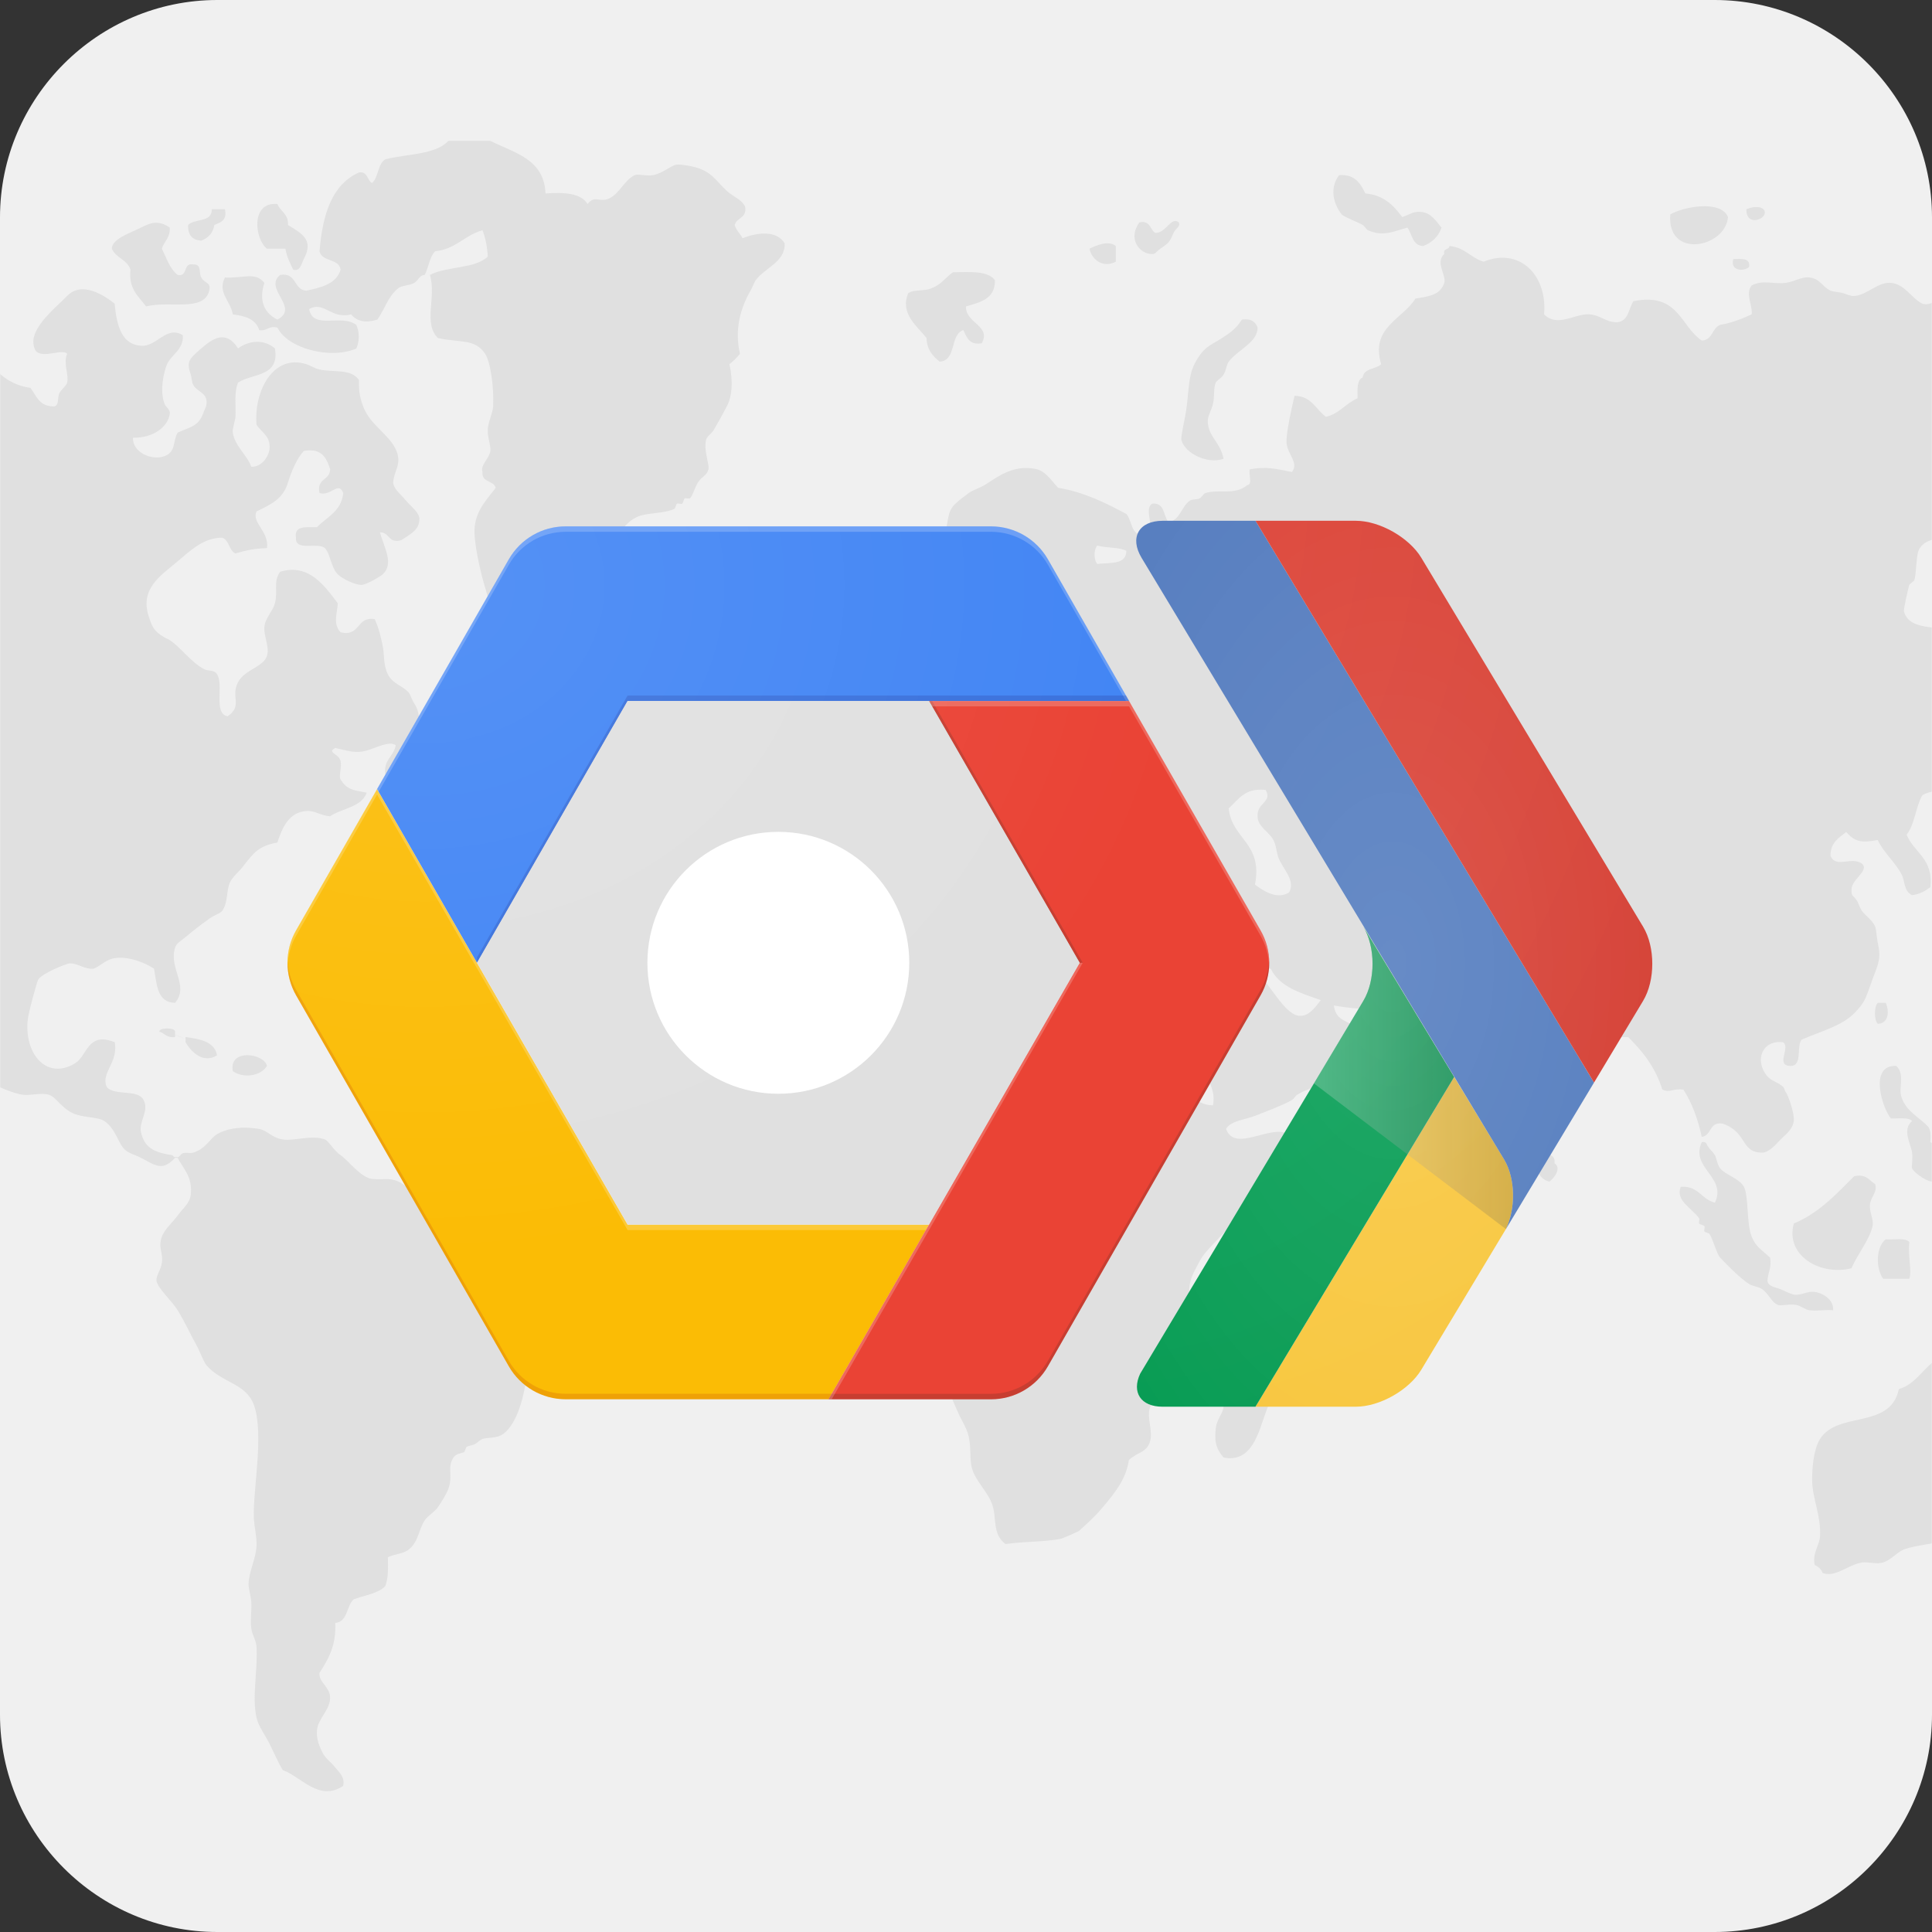 <?xml version="1.0" encoding="UTF-8"?>
<svg width="1080px" height="1080px" viewBox="0 0 1080 1080" version="1.1" xmlns="http://www.w3.org/2000/svg" xmlns:xlink="http://www.w3.org/1999/xlink">
    <rect x="0" y="0" width="1080" height="1080" fill="#333333" stroke="none"/>
    <!-- Generator: Sketch 3.7.2 (28276) - http://www.bohemiancoding.com/sketch -->
    <title>gdgcv_logo_square_type1</title>
    <desc>Created with Sketch.</desc>
    <defs>
        <path d="M1080,958.512 C1080,1025.328 1025.328,1080 958.512,1080 L121.488,1080 C54.672,1080 0,1025.328 0,958.512 L0,121.488 C0,54.672 54.672,0 121.488,0 L958.512,0 C1025.328,0 1080,54.672 1080,121.488 L1080,958.512 L1080,958.512 Z" id="path-1"></path>
        <path d="M1080,958.512 C1080,1025.328 1025.328,1080 958.512,1080 L121.488,1080 C54.672,1080 0,1025.328 0,958.512 L0,121.488 C0,54.672 54.672,0 121.488,0 L958.512,0 C1025.328,0 1080,54.672 1080,121.488 L1080,958.512 L1080,958.512 Z" id="path-3"></path>
        <radialGradient cx="-54.156%" cy="-174.154%" fx="-54.156%" fy="-174.154%" r="402.157%" id="radialGradient-5">
            <stop stop-color="#FFCE4E" offset="0%"></stop>
            <stop stop-color="#F5C337" offset="100%"></stop>
        </radialGradient>
        <radialGradient cx="-6.594%" cy="-88.35%" fx="-6.594%" fy="-88.35%" r="326.489%" id="radialGradient-6">
            <stop stop-color="#0DA960" offset="0%"></stop>
            <stop stop-color="#05924B" offset="100%"></stop>
        </radialGradient>
        <radialGradient cx="-4.423%" cy="-2.564%" fx="-4.423%" fy="-2.564%" r="226.265%" id="radialGradient-7">
            <stop stop-color="#577EC0" offset="0%"></stop>
            <stop stop-color="#557EBF" offset="100%"></stop>
        </radialGradient>
        <radialGradient cx="-35.162%" cy="-3.231%" fx="-35.162%" fy="-3.231%" r="261.057%" id="radialGradient-8">
            <stop stop-color="#E04B3F" offset="0%"></stop>
            <stop stop-color="#CD382D" offset="100%"></stop>
        </radialGradient>
        <linearGradient x1="122.539%" y1="50.001%" x2="-2.709%" y2="50.001%" id="linearGradient-9">
            <stop stop-color="#231F20" stop-opacity="0.2" offset="0%"></stop>
            <stop stop-color="#F2F2F2" stop-opacity="0.25" offset="100%"></stop>
        </linearGradient>
        <radialGradient cx="49.999%" cy="50.001%" fx="49.999%" fy="50.001%" r="70.293%" id="radialGradient-10">
            <stop stop-color="#FFFFFF" stop-opacity="0.1" offset="0%"></stop>
            <stop stop-color="#FFFFFF" stop-opacity="0.091" offset="8.96%"></stop>
            <stop stop-color="#FFFFFF" stop-opacity="0" offset="100%"></stop>
        </radialGradient>
        <radialGradient cx="14.378%" cy="6.753%" fx="14.378%" fy="6.753%" r="76.974%" id="radialGradient-11">
            <stop stop-color="#FFFFFF" stop-opacity="0.1" offset="0%"></stop>
            <stop stop-color="#FFFFFF" stop-opacity="0" offset="100%"></stop>
        </radialGradient>
    </defs>
    <g id="branding_svg" stroke="none" stroke-width="1" fill="none" fill-rule="evenodd">
        <g id="square_logo" transform="translate(-329, -208)">
            <g id="gdgcv_logo_square_type1" transform="translate(329, 208)">
                <g id="gdg_logo_square">
                    <g id="Group">
                        <path d="M1080,958.512 C1080,1025.328 1025.328,1080 958.512,1080 L121.488,1080 C54.672,1080 0,1025.328 0,958.512 L0,121.488 C0,54.672 54.672,0 121.488,0 L958.512,0 C1025.328,0 1080,54.672 1080,121.488 L1080,958.512 L1080,958.512 Z" id="Shape" fill="#F0F0F0"></path>
                        <g>
                            <g id="world-Clipped">
                                <mask id="mask-2" fill="white">
                                    <use xlink:href="#path-1"></use>
                                </mask>
                                <g id="SVGID_1_"></g>
                                <g id="world" mask="url(#mask-2)" fill="#E0E0E0">
                                    <g transform="translate(-224, 78)" id="Shape">
                                        <path d="M606.788,200.544 C607.496,200.268 609.236,200.988 609.716,200.544 C611.276,199.14 612.356,194.496 614.156,191.712 C616.628,187.932 619.268,187.788 620.012,184.344 C620.672,181.596 617.372,174.108 618.62,168.216 C619.016,165.888 621.476,164.808 622.976,162.384 C625.724,157.716 627.584,154.32 630.284,149.148 C633.212,143.712 633.92,135.492 631.772,125.604 C633.944,123.888 635.9,121.932 637.652,119.772 C634.604,107.028 637.604,94.692 643.544,84.48 C644.828,82.224 645.644,79.704 646.46,78.648 C651.296,71.844 663.116,68.472 662.636,58.044 C658.292,50.568 647.048,51.912 639.092,55.188 C637.784,52.548 635.552,50.82 634.7,47.76 C635.852,43.512 641.66,43.992 640.532,37.512 C638.432,33.3 633.86,32.016 630.284,28.716 C624.236,23.064 621.944,18.048 612.68,15.48 C609.908,14.712 604.628,13.824 602.42,14.016 C599.456,14.172 594.716,18.828 589.172,19.884 C585.2,20.628 580.82,19.032 578.888,19.884 C573.08,22.44 570.32,30.432 564.212,33.072 C559.256,35.268 556.28,30.924 552.452,36.048 C548.756,29.988 539.576,29.376 528.932,30.144 C528.2,10.848 511.484,7.476 498.116,0.744 L474.644,0.744 C467.324,8.652 451.424,7.908 439.352,11.076 C435.104,13.644 435.656,21.036 431.984,24.312 C429.08,22.788 429.728,17.772 424.724,18.384 C409.412,25.164 404.288,42.096 402.62,62.472 C403.952,68.532 413.504,66.348 414.428,72.768 C411.98,80.628 403.76,82.68 395.264,84.492 C387.944,84 389.996,74.088 380.612,75.696 C370.988,83.4 391.88,93.924 379.076,100.656 C371.996,97.14 368.42,90.42 371.804,80.148 C366.704,73.68 359.948,77.736 349.748,77.124 C345.344,85.608 353.072,90.42 354.128,97.728 C361.148,98.628 367.112,100.44 368.852,106.536 C373.46,107.268 374.024,103.896 379.088,105.12 C384.824,116.892 408.824,123.084 423.2,116.82 C425,112.668 425,107.736 423.2,103.632 C414.596,97.212 399.104,106.656 396.812,94.8 C405.044,89.988 409.064,100.656 420.272,97.728 C423.812,101.976 428.744,102.576 434.972,100.656 C439.244,94.548 440.732,87.912 446.696,83.052 C448.58,81.528 452.732,81.744 455.528,80.148 C457.952,78.732 458.564,75.648 461.408,75.696 C463.604,71.496 464.096,65.64 467.24,62.472 C478.82,61.272 483.692,53.46 493.724,50.724 C495.38,54.972 496.364,59.832 496.652,65.448 C489.428,72.384 473.636,70.74 464.324,75.696 C468.068,87.864 460.46,102.816 468.776,110.94 C480.92,113.748 489.488,111.06 495.212,119.796 C498.248,124.464 500.156,138.54 499.664,149.172 C499.4,153.396 496.76,157.812 496.652,162.408 C496.508,166.656 498.536,171.456 498.128,174.144 C497.408,178.512 492.404,181.896 493.724,185.868 C493.136,191.904 499.976,190.416 501.092,194.688 C497.048,200.328 490.352,206.376 489.332,216.756 C488.564,224.568 492.584,242.004 495.212,250.512 C497.324,257.724 497.924,262.116 502.532,265.212 C504.008,266.148 506.6,265.476 508.412,266.7 C512.252,269.112 514.016,274.608 518.696,272.58 C525.728,268.008 527.168,259.416 531.908,252 C532.568,250.908 532.496,248.748 533.42,247.608 C533.804,246.948 536.012,246.684 536.288,246.12 C538.592,241.896 537.668,236.544 542.168,232.932 C546.08,229.704 556.856,230.208 564.224,225.504 C569.912,221.928 572.924,214.068 580.364,210.864 C585.848,208.464 594.86,209.304 600.968,206.46 C601.628,206.088 601.928,203.724 602.444,203.544 C603.188,203.196 604.664,203.988 605.36,203.544 C605.888,203.088 606.344,200.796 606.788,200.544 L606.788,200.544 Z"></path>
                                        <path d="M985.76,47.748 C986.672,48.288 987.716,50.22 988.724,50.712 C997.58,54.648 1003.724,50.964 1010.768,49.248 C1013.48,52.956 1013.48,59.28 1019.564,59.52 C1024.556,57.684 1028.024,54.228 1029.848,49.248 C1026.932,45.96 1024.184,40.8 1018.088,40.44 C1013.576,40.152 1012.244,41.916 1007.84,43.344 C1003.064,36.9 997.628,31.044 987.236,30.132 C984.524,24.588 981.488,19.32 972.596,19.884 C967.016,27.132 969.416,36.048 974.024,41.868 C975.104,43.188 983.948,46.596 985.76,47.748 L985.76,47.748 Z"></path>
                                        <path d="M373.244,61.008 L383.54,61.008 C384.296,65.568 386.144,69.216 387.932,72.756 C392.012,73.812 392.42,69.42 393.812,66.828 C399.836,55.74 392.168,52.32 384.98,47.748 C385.388,41.58 380.732,40.308 379.076,36.036 C363.932,34.644 366.32,55.716 373.244,61.008 L373.244,61.008 Z"></path>
                                        <path d="M1189.976,43.332 C1185.908,33.492 1164.812,37.656 1157.708,41.856 C1155.572,66.816 1188.332,60.804 1189.976,43.332 L1189.976,43.332 Z"></path>
                                        <path d="M1210.508,40.428 C1210.04,37.452 1205.216,36.888 1200.26,38.94 C1199.984,48.852 1211.3,44.664 1210.508,40.428 L1210.508,40.428 Z"></path>
                                        <path d="M336.512,56.544 C340.376,55.044 343.112,52.356 343.832,47.748 C347.336,46.368 351.08,45.168 349.736,38.952 L342.404,38.952 C342.62,46.536 332.732,44.004 329.18,47.748 C328.904,53.436 331.544,56.196 336.512,56.544 L336.512,56.544 Z"></path>
                                        <path d="M866.84,63.936 C870.356,64.344 869.576,63.12 872.708,61.008 C878.012,57.3 877.772,57.144 880.04,52.152 C881.276,49.56 884.024,48.66 882.968,46.32 C878.708,42.66 875.624,52.644 869.732,52.152 C866.744,50.268 867.116,45.036 860.924,46.32 C854.612,54.996 860.324,63.12 866.84,63.936 L866.84,63.936 Z"></path>
                                        <path d="M296.912,72.744 C295.796,83.592 301.484,87.708 305.66,93.276 C319.232,89.952 338.048,96.504 340.952,84.468 C342.056,79.488 338.732,80.94 336.5,77.1 C335.024,74.628 336.872,69.576 332.144,69.828 C326,68.628 329.36,76.884 323.3,75.672 C318.896,72.264 317.084,66.264 314.48,61.008 C315.728,56.856 319.256,54.948 318.896,49.248 C312.596,44.784 308.072,46.524 302.744,49.248 C296.96,52.2 286.52,55.5 286.52,61.008 C288.728,66.252 295.196,67.14 296.912,72.744 L296.912,72.744 Z"></path>
                                        <path d="M847.736,68.292 L847.736,59.52 C843.524,56.1 836.648,59.292 833.024,61.008 C834.356,67.38 840.692,71.988 847.736,68.292 L847.736,68.292 Z"></path>
                                        <path d="M1427.972,74.22 C1420.328,69.828 1413.896,75.504 1408.832,75.672 C1404.332,75.792 1399.148,73.476 1394.168,72.756 C1390.808,72.264 1387.604,73.128 1383.872,72.756 C1376.48,71.928 1368.908,69.036 1361.864,68.304 C1350.332,67.236 1345.268,72.096 1336.904,72.756 C1335.152,74.952 1335.032,78.756 1332.464,80.124 C1326.74,78.984 1323.38,84.252 1319.252,85.956 C1316.276,87.216 1312.496,87.648 1308.98,88.92 C1305.692,90.036 1303.1,92.94 1298.66,91.788 C1292.528,88.8 1288.844,80.796 1281.044,80.112 C1273.736,79.452 1267.46,87.144 1260.488,87.432 C1258.112,87.528 1256.744,86.604 1254.56,85.944 C1252.556,85.284 1248.56,85.092 1247.288,84.456 C1242.848,82.524 1241.684,77.916 1235.528,77.088 C1231.076,76.596 1227.044,79.452 1222.316,80.112 C1215.44,81 1209.464,78.252 1203.236,81.552 C1199.456,86.064 1203.644,91.992 1203.236,97.692 C1197.884,100.188 1192.244,102.432 1185.572,103.596 C1180.988,105.312 1181.408,112.128 1175.324,112.38 C1163.312,104.352 1162.316,85.236 1137.08,90.384 C1134.392,94.512 1134.392,101.34 1128.308,102.108 C1121.684,102.444 1118.888,98.004 1112.096,97.692 C1104.26,97.32 1094.516,105.264 1087.148,97.692 C1089.092,75.24 1072.904,60.168 1053.392,68.292 C1046.18,66.192 1042.844,60.264 1034.264,59.52 C1034.096,61.788 1030.52,60.672 1031.36,63.936 C1026.116,68.736 1032.68,75.948 1031.36,80.124 C1029.116,86.784 1023.584,87.54 1015.22,88.92 C1008.02,100.536 989.888,105.024 996.08,125.604 C993.104,128.484 986.384,127.704 985.772,132.972 C982.412,134.496 982.784,139.728 982.904,144.648 C976.256,147.42 972.776,153.276 965.228,155.004 C959.516,150.96 957.296,143.376 947.648,143.244 C946.268,149.244 942.824,163.872 943.208,169.656 C943.58,175.704 950.312,180.972 946.16,185.832 C937.196,184.104 932.192,182.628 922.676,184.344 C921.8,186.96 924.428,192.996 921.188,193.2 C914.384,199.056 905.096,195.228 897.728,197.652 C897.128,197.772 895.436,200.16 894.704,200.544 C892.82,201.528 890.516,200.796 888.896,202.02 C884.252,205.428 883.64,213 877.1,213.756 C874.256,210.252 875.156,202.98 868.28,203.508 C862.268,206.376 872.18,219.96 862.448,221.088 C856.076,220.62 856.88,213 853.64,209.304 C842.204,203.232 830.492,197.208 815.42,194.652 C811.352,190.032 808.34,185.544 803.696,184.344 C789.908,180.936 779.732,190.092 774.284,193.2 C770.132,195.552 767.912,195.816 765.5,197.652 C762.476,199.848 759.956,201.78 758.132,203.508 C753.128,208.128 754.352,213.756 752.3,219.612 C751.424,222.06 747.884,224.868 746.42,228.408 C744.728,232.44 745.172,237.132 743.468,240.18 C743.192,240.672 740.972,241.164 740.504,241.632 C739.484,242.82 740.06,244.824 739.076,246.072 C731.504,255.468 723.008,256.836 717.032,265.164 C717.5,276.924 718.28,288.384 724.328,294.552 C733.844,296.712 734.288,289.74 741.956,290.16 C744.008,292.992 743.396,298.512 744.956,301.884 C742.784,299.736 735.32,299.736 733.136,301.884 C729.824,308.112 734,313.128 733.136,320.988 C729.428,323.628 724.988,325.572 719.972,326.844 C716.072,330.78 714.068,336.684 708.2,338.58 C707.588,331.308 694.364,317.412 689.108,306.312 C687.608,303.06 689.348,298.824 687.656,296.016 C684.812,291.276 678.02,290.964 674.408,293.064 C670.28,295.848 671.672,303.996 671.48,310.716 C661.376,313.8 652.412,324.228 656.768,337.104 C665.312,338.844 667.484,334.14 672.968,332.76 C675.068,328.02 673.58,319.704 680.288,319.524 C683.132,325.584 675.128,337.272 680.288,345.96 C685.232,346.896 693.968,344.112 696.464,347.436 C693.668,352.476 686.576,353.292 681.764,356.256 C682.052,366 695.972,368.316 693.512,378.3 C690.176,392.304 672.788,380.58 661.22,387.072 C657.56,390.048 660.428,395.328 659.732,400.32 C658.664,408.348 654.932,415.044 658.244,420.828 C663.284,426.516 670.46,423.972 671.48,431.148 C672.644,439.02 663.5,440.892 656.768,448.8 C653.684,452.448 653.324,463.56 652.412,464.94 C649.448,469.38 642.02,471.552 637.712,475.212 C632.66,479.496 629.372,485.388 625.988,491.412 C623.744,495.276 620.576,500.664 620.06,504.588 C619.232,510.804 622.16,520.584 621.524,528.12 C621.272,530.712 618.944,533.28 618.668,535.44 C615.98,551.304 625.412,553.968 631.832,561.936 C634.208,564.888 634.52,566.568 636.236,569.244 C639.644,574.452 641.936,576.216 646.52,579.504 C650.888,582.612 652.676,584.616 656.768,586.92 C666.752,592.308 668.696,586.944 680.288,586.92 C684.404,586.848 688.808,588.792 692.06,588.312 C695.24,587.892 698.624,585.096 702.332,583.908 C716.96,579.168 719.48,581.88 728.768,591.264 C735.416,591.012 741.872,590.952 743.468,595.68 C747.188,602.712 740.108,610.452 741.956,619.164 C743.588,626.484 751.712,630.468 755.204,636.804 C757.088,640.212 759.896,646.26 761.108,651.444 C762.032,655.86 763.316,664.632 762.524,669.12 C761.984,672.492 757.904,674.028 756.692,676.416 C755.876,678.06 755.54,681.252 755.204,682.344 C751.46,694.44 755.66,702.912 759.62,711.72 C761.492,716.004 764.408,720.288 765.5,724.956 C766.832,730.884 766.112,736.116 766.94,741.084 C768.38,749.28 776.024,755.304 778.7,763.14 C781.292,770.76 778.58,779.508 786.068,785.136 C796.664,783.624 808.328,783.96 816.848,782.22 C818.636,781.848 826.952,777.972 827.18,777.816 C831.404,773.784 835.256,770.76 840.416,764.604 C847.172,756.576 853.424,749.04 855.068,738.168 C860.336,733.344 864.8,734.208 866.852,727.884 C868.7,722.112 864.824,714.072 866.852,708.792 C870.296,699.72 887.432,696.804 891.788,689.712 C896.06,682.848 895.364,665.676 893.264,660.336 C891.524,656.004 889.316,651.384 888.896,647.064 C888.092,639.744 890.432,635.052 891.788,632.364 C895.088,625.944 895.868,624.228 900.584,619.176 C904.052,615.504 908.168,610.704 910.844,608.904 C919.376,603.24 929.456,594.552 932.948,586.932 C933.176,586.344 935.54,586.008 935.828,585.42 C940.388,577.332 944.96,567.324 946.148,557.484 C937.04,547.848 914.588,567.552 909.392,553.08 C912.032,548.46 919.328,548.136 925.568,545.76 C932.192,543.192 940.988,539.904 946.16,536.94 C947.6,536.088 947.984,534.684 949.04,534.024 C954.764,530.436 960.332,529.824 965.228,526.656 C966.008,526.164 967.28,524.4 968.156,523.716 C972.632,520.08 975.248,517.308 978.452,511.968 C981.152,507.468 983.456,503.844 982.892,500.22 C981.452,491.232 971.036,495.216 969.644,484.104 C984.608,486.576 995.9,486.852 1012.256,485.532 C1019.912,492.108 1028.168,498.048 1032.788,507.564 C1038.224,508.056 1042.892,509.256 1046.036,511.968 C1046.576,525.072 1052.912,534.036 1056.344,541.368 C1057.28,543.492 1056.968,545.064 1057.76,547.26 C1058.504,549.084 1059.992,550.128 1060.7,551.628 C1064.012,558.48 1066.46,565.02 1070.984,570.708 C1076.468,571.788 1077.308,568.2 1082.744,569.268 C1082.576,576.288 1084.556,581.16 1090.112,582.504 C1092.248,581.148 1097.3,575.136 1093.004,572.244 C1093.796,565.524 1085.168,568.296 1085.66,561.972 C1084.184,556.764 1087.124,547.344 1087.124,545.784 C1087.124,545.292 1085.372,542.556 1085.66,539.904 C1086.32,534.588 1098.8,523.8 1103.3,519.348 C1113.968,508.668 1119.14,501.432 1134.188,501.732 C1142.24,509.736 1149.44,518.736 1153.232,531.048 C1157.684,533.136 1158.524,530.388 1164.992,531.048 C1169.828,538.476 1173.08,547.404 1175.288,557.508 C1180.964,556.884 1179.344,548.76 1187.036,550.14 C1201.004,555 1196.948,566.424 1209.104,566.316 C1213.34,566.268 1217.84,560.436 1219.34,558.996 C1223.276,555.348 1226.192,552.852 1226.744,548.664 C1227.248,544.224 1223.348,533.652 1222.292,532.56 C1221.656,531.888 1221.476,530.208 1220.804,529.596 C1218.164,527.004 1214.168,526.284 1212.032,523.74 C1204.448,514.86 1209.068,503.136 1220.804,504.624 C1225.1,507.828 1216.028,517.932 1225.256,517.872 C1231.7,517.464 1228.076,507.012 1231.088,503.196 C1242.896,498.12 1253.516,495.456 1260.464,488.496 C1267.184,481.74 1267.112,479.208 1270.748,469.404 C1274.192,460.296 1275.692,457.548 1273.64,448.824 C1273.052,446.136 1272.872,441.528 1272.212,439.944 C1270.964,436.692 1266.56,433.596 1264.844,431.184 C1263.476,429.228 1262.768,426.54 1261.952,425.316 C1259.648,422.028 1259.132,423.564 1258.988,419.472 C1258.856,413.544 1269.212,408.768 1264.844,404.76 C1258.76,400.512 1250.288,407.676 1247.252,400.356 C1247.252,392.988 1251.92,390.324 1256.048,387.108 C1260.788,392.472 1264.28,393.336 1273.64,391.56 C1276.94,398.556 1283.084,403.608 1286.948,410.64 C1288.952,414.396 1288.052,419.976 1292.828,422.4 C1297.148,421.86 1300.244,420.048 1303.04,417.972 C1304.936,401.94 1293.932,398.724 1289.804,388.596 C1294.424,382.872 1294.808,373.032 1298.612,366.552 C1302.176,364.176 1308.104,364.236 1311.86,362.136 C1315.916,356.808 1319.54,348.552 1322.168,340.14 C1324.424,332.64 1328.096,320.088 1328.012,313.68 C1327.964,308.916 1322.492,304.644 1326.572,300.444 C1328.288,308.028 1330.52,315.108 1336.844,318.06 C1348.088,302.592 1326.836,291.48 1325.036,275.508 C1309.964,271.296 1291.532,275.76 1288.304,263.724 C1288.052,262.5 1290.656,251.172 1291.268,249.024 C1291.436,248.484 1294.04,246.888 1294.196,246.12 C1295.504,241.212 1294.904,231.708 1297.148,228.444 C1301.552,222.072 1309.256,223.56 1316.216,221.124 C1321.532,219.3 1323.968,214.872 1328,215.268 C1334.372,215.556 1337.876,220.416 1344.188,216.756 C1349.66,210.576 1340.9,190.116 1351.532,185.868 C1358.876,184.38 1358.696,190.464 1364.72,190.296 C1368.524,189.576 1369.676,182.208 1373.528,185.868 C1370.276,195.108 1372.484,205.428 1370.6,215.268 C1369.736,219.84 1366.724,224.028 1366.208,228.456 C1363.856,247.62 1371.68,255.204 1377.932,265.212 C1382.384,272.34 1386.02,281.472 1392.656,284.304 C1399.976,278.604 1396.844,264.924 1398.536,256.404 C1398.98,254.148 1401.428,252.66 1401.428,250.524 C1401.524,248.268 1399.004,244.26 1398.536,240.24 C1397.948,235.836 1399.232,230.58 1398.536,228.468 C1396.88,223.716 1390.256,220.476 1388.228,215.28 C1385.684,208.788 1388.936,204.216 1385.312,199.104 C1391.912,192.912 1398.872,187.224 1410.32,185.868 C1412.54,176.376 1415.06,167.148 1419.068,159.456 C1421.732,155.724 1429.076,156.768 1429.4,150.6 C1427.588,139.488 1415.792,138.132 1413.224,128.616 C1412.72,126.756 1414.7,122.4 1414.652,119.82 C1414.652,115.764 1412.72,114.108 1413.224,109.5 C1418.288,102.984 1426.88,108.744 1435.232,105.156 C1438.748,98.988 1432.916,96.516 1432.268,90.456 C1433.096,82.752 1430.948,78.048 1427.972,74.22 L1427.972,74.22 Z M837.44,226.956 C842.288,228.48 849.452,227.7 853.616,229.92 C853.712,237.828 844.376,236.388 837.44,237.264 C835.34,235.308 835.34,228.984 837.44,226.956 L837.44,226.956 Z M838.928,370.896 C846.428,369.744 844.88,377.676 850.604,378.288 C857.36,378.588 857.36,372.264 859.46,367.98 L863.9,367.98 C863.084,383.988 880.46,381.792 884.456,392.952 C879.344,405.324 868.256,396.024 859.46,394.44 C849.452,392.628 841.892,397.776 830.096,398.844 C821.6,390.864 829.484,374.1 838.928,370.896 L838.928,370.896 Z M768.38,304.812 C767.888,294.924 771.452,290.772 774.26,281.352 C774.488,274.812 768.284,272.472 768.38,266.652 C768.512,258.24 775.232,254.76 781.616,250.464 C782.852,244.356 782.744,236.88 787.508,234.288 C789.884,233.916 790.052,235.668 791.888,235.764 C793.556,246.768 784.352,246.84 781.616,253.38 C781.256,267.528 784.988,277.464 794.852,281.34 C794.096,294.624 782.144,299.904 787.52,315.084 C783.188,318.264 779.276,314.568 774.272,315.084 C767.024,315.912 759.332,323.808 753.704,316.596 C755.396,309.432 764.912,310.14 768.38,304.812 L768.38,304.812 Z M833.024,454.644 C826.448,454.344 821.336,451.956 815.396,450.3 C809.24,448.476 801.872,445.32 799.232,445.836 C792.704,447.12 792.68,453.18 787.496,457.62 C781.844,456.948 776.78,455.496 772.784,451.704 C768.092,447.18 757.04,447 749.276,441.456 C750.152,433.26 748.592,427.416 744.908,423.804 C732.608,424.488 722.888,423.54 712.556,425.28 C701.684,427.14 691.388,435.804 680.24,431.148 C685.304,424.884 692.888,426.876 697.856,420.828 C700.136,418.188 699.188,412.524 700.82,409.152 C702.824,405.192 707.072,403.452 709.64,400.32 C712.76,396.468 713.18,392.136 716.984,390.048 C722.516,387.24 733.388,389.784 736.1,384.156 C747.032,389.88 752.828,400.716 765.464,404.736 C768.104,407.484 769.412,411.528 772.784,413.508 C788.996,400.488 761.384,394.212 758.084,382.728 C758.324,380.976 760.772,381.456 762.476,381.192 C767,388.44 777.26,389.964 783.056,395.892 C783.032,399.348 785.576,400.26 784.52,404.736 C789.656,407.04 793.112,425.004 800.696,425.292 C813.104,425.736 806.492,414.42 808.016,406.152 C811.88,406.008 813.176,403.956 815.372,406.152 C816.74,407.628 815.912,411.9 816.812,413.508 C817.94,415.38 818.672,417.216 819.824,419.436 C822.068,423.852 823.952,424.284 827.144,428.244 C842.3,425.904 850.1,433.26 862.4,429.684 C864.86,438.252 860.84,447.168 856.508,453.168 C847.844,451.368 841.52,455.088 833.024,454.644 L833.024,454.644 Z M902.072,539.868 C898.532,539.82 895.892,538.992 893.264,536.928 C888.332,533.112 888.332,527.88 884.468,522.228 C882.836,519.972 879.476,518.148 878.612,516.348 C877.1,513.3 877.232,508.2 875.624,504.588 C873.836,500.58 870.464,498.096 868.28,494.316 C867.668,493.236 868.868,491.064 868.28,489.876 C867.296,487.872 860.72,483.864 862.448,476.712 L866.864,476.712 C869.864,480.216 871.064,484.152 874.184,488.472 C876.644,491.892 881.18,494.724 882.992,498.732 C883.988,500.952 883.184,503.868 884.468,506.052 C890.84,516.744 904.712,525.744 902.072,539.868 L902.072,539.868 Z M910.844,373.908 C916.268,369 919.844,362.28 931.484,363.576 C935.504,370.452 926.432,370.692 927.02,378.3 C926.864,384 933.308,386.844 935.828,391.536 C937.52,394.572 937.52,398.808 938.792,401.784 C941.48,408.252 948.248,414.18 944.636,420.852 C937.676,425.256 929.768,419.628 925.556,416.508 C929.996,392.952 912.62,391.248 910.844,373.908 L910.844,373.908 Z M950.576,489.864 C943.16,489.84 934.88,474.216 929.996,469.38 C928.292,467.184 928.292,465.636 929.996,463.5 L934.34,463.5 C939.284,473.736 951.068,477.132 962.312,481.056 C958.364,486.372 955.352,489.96 950.576,489.864 L950.576,489.864 Z"></path>
                                        <path d="M1201.748,71.256 C1202.612,65.988 1197.368,66.768 1192.94,66.816 C1190.924,73.452 1198.856,73.968 1201.748,71.256 L1201.748,71.256 Z"></path>
                                        <path d="M749.288,124.164 C758.924,123.504 754.808,109.128 762.5,106.512 C764.432,110.46 765.68,115.104 772.796,113.88 C778.316,103.992 763.652,102.78 763.988,93.276 C771.968,90.984 780.368,89.148 780.176,78.624 C776.192,73.26 766.136,74.004 756.668,74.208 C752.66,77.04 749.948,81.216 744.92,83.016 C741.38,84.948 734.744,83.592 731.672,85.944 C726.932,97.44 736.904,104.52 741.92,110.892 C742.148,117.624 745.508,121.14 749.288,124.164 L749.288,124.164 Z"></path>
                                        <path d="M526.016,633.852 C521.96,630.84 516.872,626.064 514.28,625.02 C507.62,622.476 499.004,624.192 492.224,622.14 C489.164,621.168 486.62,617.64 483.44,616.284 C479.54,614.544 475.784,615.696 473.156,614.796 C463.868,611.472 464.684,605.76 461.396,598.608 C459.812,595.2 457.616,590.448 455.516,588.336 C454.976,587.736 449.204,583.644 446.684,582.492 C441.632,580.164 438.092,581.676 431.984,581.016 C425.708,580.344 418.532,570.516 414.428,567.78 C410.792,565.38 407.708,559.788 405.62,558.972 C398.492,556.224 388.04,559.968 382.112,558.972 C375.512,557.892 373.412,553.812 368.864,553.092 C357.32,551.16 349.484,553.548 345.356,556.008 C341.144,558.6 339.296,563.916 332.168,566.292 C329.696,567.108 326.492,565.38 324.812,567.78 L323.648,568.884 C322.94,568.74 322.208,568.668 321.464,568.86 L320.396,567.78 C309.848,566.244 304.532,563.328 302.756,554.568 C301.652,548.952 307.532,542.628 304.244,536.928 C301.244,530.592 287.648,534.828 283.664,529.56 C280.148,521.748 290.336,516.012 288.116,504.588 C272.876,498.48 272.876,512.184 266.024,516.348 C249.692,526.308 237.164,510.42 239.588,491.412 C240.008,487.836 244.748,470.268 245.456,469.38 C247.916,466.092 260.684,460.692 263.108,460.524 C267.068,460.356 271.676,464.064 276.296,463.5 C280.208,462.036 283.052,458.376 288.116,457.62 C296,456.396 305.228,460.284 310.1,463.5 C311.696,472.14 311.696,482.472 321.872,482.568 C330.02,472.872 318.152,463.572 321.872,451.704 C322.64,449.208 325.4,447.792 327.704,445.836 C332.552,441.756 336.32,438.924 340.952,435.588 C343.82,433.488 347.252,432.576 348.248,431.172 C351.56,426.504 350.396,419.772 352.664,414.984 C354.08,412.092 357.656,409.308 360.008,406.164 C366.08,398.244 368.864,394.908 379.052,392.964 C381.788,384.564 385.532,376.044 395.24,375.36 C400.148,374.988 402.656,377.82 408.512,378.3 C415.232,373.74 426.068,373.332 428.996,365.088 C421.508,363.708 418.064,363.6 414.392,357.72 C413.192,355.872 415.172,350.892 414.392,347.436 C413.348,343.116 406.412,342.708 411.416,340.116 C418.916,341.772 422.816,343.332 428.996,341.556 C434.156,340.164 441.44,335.952 445.244,338.592 C444.104,344.892 438.38,346.5 439.328,354.792 C446.228,358.152 453.512,361.2 464.288,360.696 C469.28,349.8 458.48,344.736 455.492,337.104 C459.68,327.756 458.828,319.992 455.492,315.108 C454.448,313.656 453.392,310.224 452.564,309.228 C449.06,305.256 443.456,304.272 440.84,298.992 C438.104,293.556 438.944,287.424 437.876,282.804 C436.796,277.98 436.064,273.792 433.448,268.08 C423.044,266.46 425.708,278.016 414.404,275.472 C410.228,270.984 412.208,266.076 412.868,259.284 C405.908,250.176 396.908,236.604 380.6,241.632 C376.616,246.9 379.448,253.056 377.672,259.284 C376.364,263.94 372.248,267.42 371.792,272.532 C371.3,277.584 374.888,283.824 373.232,288.672 C371.156,294.924 360.908,296.196 357.08,303.324 C352.676,311.616 359.972,316.392 351.224,322.416 C343.1,320.844 349.232,304.86 345.332,298.98 C343.88,296.256 340.472,297.324 338,296.004 C330.836,292.26 325.004,283.836 318.896,279.84 C317.912,279.168 316.964,278.964 315.956,278.328 C310.244,275.004 309.128,272.688 307.16,266.652 C302.024,250.956 313.964,243.708 323.312,235.776 C330.584,229.632 338.06,222.432 348.272,222.588 C352.196,223.98 351.92,229.704 355.64,231.396 C362.696,229.248 367.268,228.588 373.244,228.396 C374.504,218.892 364.484,214.272 367.412,207.888 C376.376,203.568 382.304,200.58 384.992,191.688 C387.092,185.028 389.924,178.368 393.824,174.084 C403.88,172.32 406.52,177.984 408.548,184.32 C408.452,190.68 400.76,189.324 402.62,197.628 C409.112,199.524 413.24,190.68 415.868,197.628 C414.872,207.876 406.676,210.972 401.192,216.696 C395.408,216.816 388.292,215.544 389.444,222.576 C388.808,230.484 401.72,224.928 405.608,228.384 C408.764,231.696 409.004,239.34 412.88,243.108 C415.628,245.748 422.936,249.132 426.128,248.964 C428.864,248.868 436.628,244.248 437.876,243.108 C444.488,237.156 438.644,227.964 436.376,219.588 C441.896,219.444 440.864,225.912 448.16,224.016 C454.58,220.032 458.288,217.836 458.444,212.244 C458.516,208.464 453.824,205.296 451.1,201.996 C447.728,197.988 444.164,195.456 443.756,191.688 C444.332,185.904 447.008,182.976 446.648,178.476 C445.88,167.268 432.344,161.556 427.556,150.528 C425.552,145.776 424.4,141.264 424.688,134.436 C420.236,127.896 410.444,130.308 402.584,128.544 C399.608,127.836 397.352,126.216 395.24,125.58 C376.904,119.7 365.852,140.364 367.388,159.384 C370.052,163.632 375.152,165.636 374.708,172.596 C374.42,176.868 370.424,183.192 364.46,182.904 C362.456,176.868 355.352,171.444 354.116,163.836 C353.84,161.628 355.448,157.488 355.628,154.98 C356.012,148.68 354.656,141.84 357.08,135.864 C365.036,130.596 380.528,132.828 377.672,116.76 C371.792,111.612 363.344,112.104 357.08,116.76 C350.312,106.032 342.764,111.336 336.5,116.76 C329.348,123.024 328.196,124.212 330.668,131.46 C331.112,132.828 331.112,135.66 332.144,137.34 C334.04,140.76 339.14,141.516 339.464,146.172 C339.68,149.064 338.6,150.324 337.988,152.028 C335.168,160.356 331.04,160.356 323.288,163.824 C320.492,168.876 322.472,174.54 315.944,176.988 C308.792,179.676 298.004,174.84 298.34,166.704 C309.26,166.908 317.684,161.016 318.884,153.492 C319.34,150.804 316.856,149.976 315.944,147.66 C313.196,140.268 315.476,130.14 317.408,125.568 C319.784,120.18 326.756,117.372 326.204,109.404 C316.952,103.668 311.624,116.052 302.732,115.284 C292.676,114.456 289.364,105.636 288.092,91.752 C278.648,84.264 268.34,80.352 261.548,87.408 C254.324,94.932 237.812,107.328 243.992,118.236 C248.516,122.58 258.44,116.748 261.548,119.724 C259.232,125.28 262.592,131.328 261.548,135.852 C261.26,137.508 258.068,139.896 257.204,141.756 C255.812,144.6 257.528,150.072 252.776,149.1 C245.888,148.656 244.112,143.04 241.028,138.816 C230.756,137.328 224.156,132.204 219.008,125.568 C204.632,125.448 191.924,126.936 179.372,128.532 C176.252,125.688 173.768,122.364 171.98,118.248 C166.712,117.708 165.44,112.02 161.696,109.416 C158.684,107.34 152.828,106.344 148.484,103.584 C147.872,103.152 147.68,101.172 146.996,100.608 C145.796,99.684 143.744,99.996 142.604,99.144 C141.884,98.7 141.884,96.768 141.164,96.216 C139.796,95.208 137.912,95.832 136.772,94.752 C133.76,92.028 133.052,88.236 130.904,85.944 C127.544,82.428 125.564,81.324 120.62,80.112 C112.052,77.892 104.852,81.396 100.052,83.016 C97.256,83.964 93.452,83.472 91.22,84.456 C85.592,86.976 81.392,92.412 75.044,94.752 C69.908,96.648 63.98,93.732 60.404,99.144 C58.868,109.968 64.916,121.008 60.404,129.972 C55.532,130.572 53.18,124.26 47.132,124.14 C45.86,124.092 41.984,126.144 39.788,127.068 C30.728,130.848 31.232,136.572 32.492,146.184 C35.132,151.908 47.288,147.996 48.608,154.98 C46.016,165.036 34.676,159.408 28.076,162.348 C26.996,162.804 24.56,166.116 22.196,168.18 C19.556,170.484 15.824,172.464 14.828,174.072 C12.284,178.392 9.992,188.076 10.46,191.676 C11.288,198.348 20.72,200.076 19.244,210.804 C22.988,213.492 29.324,213.492 29.516,219.576 C24.872,233.016 7.676,233.964 0.176,244.56 C16.472,244.728 23.216,235.368 35.408,231.372 C41.264,229.884 39.824,235.692 45.728,234.264 C54.392,229.764 50.192,214.62 58.892,212.22 C66.992,218.472 81.764,213.636 88.268,209.256 C91.232,211.116 94.172,213.996 98.576,216.672 C101.996,218.652 107.372,219.804 110.336,222.552 C111.992,224.088 114.956,231.504 116.228,232.848 C121.94,238.728 120.128,245.388 122.012,254.82 C122.432,256.644 122.804,258.108 123.488,260.7 C124.184,263.064 124.568,266.88 124.976,268.02 C126.548,271.788 131.084,274.764 132.32,278.268 C133.064,280.392 131.732,284.46 132.32,287.136 C132.86,289.308 134.96,291.936 135.284,292.98 C137.852,301.704 135.188,306.504 133.796,313.572 C136.124,319.908 141.692,323.232 142.604,329.748 C142.976,332.1 141.44,334.44 141.164,337.02 C140.18,345.804 139.82,346.752 138.248,351.768 C135.74,359.676 132.224,364.908 130.904,370.836 C128.888,379.596 129.032,395.088 130.904,401.7 C132.344,407.088 134.036,415.704 135.284,419.376 C138.272,428.028 145.268,428.124 149.984,435.516 C152.132,438.9 152.084,444.768 154.376,450.24 C157.244,456.78 164.408,460.884 161.696,470.772 C168.188,475.536 169.232,485.76 177.908,488.424 C179.288,481.596 172.196,475.596 176.348,470.772 C181.88,472.296 181.712,478.14 183.74,481.008 C184.628,482.28 187.268,482.76 188.156,484.032 C189.152,485.292 188.636,486.984 189.62,488.424 C192.488,492.552 197.36,494.844 198.428,500.148 C198.992,502.896 196.94,508.656 198.428,511.896 C202.148,520.092 226.964,532.62 236.612,533.964 C241.028,534.552 247.184,532.644 251.288,533.964 C255.164,535.116 258.32,541.296 264.584,544.224 C270.188,546.9 278.588,546.264 282.164,548.568 C288.884,553.02 289.976,561.324 293.936,564.768 C296.192,566.82 299.66,567.588 302.732,569.196 C310.892,573.384 314.768,577.056 321.86,569.196 L323.288,569.196 C326.468,575.34 331.712,579.876 330.656,589.752 C330.044,594.816 326.372,597.18 323.288,601.524 C321.044,604.74 316.04,609 314.48,613.296 C312.224,619.812 315.344,621.936 314.48,627.996 C313.856,632.208 310.94,635.34 311.54,638.244 C312.32,642.252 319.796,648.864 323.3,654.432 C327.26,660.756 331.16,669.372 333.584,673.548 C335.78,677.328 337.868,683.46 339.464,685.272 C347.936,695.004 361.532,695.28 365.9,707.292 C371.78,723.576 365.288,754.896 365.9,770.508 C366.164,775.944 367.736,781.464 367.388,786.648 C366.848,793.776 363.308,800.148 362.936,807.252 C362.864,809.916 364.1,813.48 364.46,817.524 C364.82,822.216 363.8,827.76 364.46,832.2 C364.964,836.184 367.1,838.548 367.388,842.508 C368.156,856.068 364.748,870.48 367.388,882.156 C368.492,887.196 372.524,892.332 374.708,896.856 C377.3,902.004 379.328,907.008 382.076,911.52 C392.156,914.988 402.404,929.436 415.832,920.328 C416.984,915.252 413.288,912.468 411.416,910.044 C408.728,906.516 406.04,905.424 404.06,901.236 C402.776,898.488 400.808,894.576 401.168,889.512 C401.54,882.648 408.98,877.716 408.512,870.384 C408.08,864.84 402.128,862.284 402.584,857.172 C407.396,849.708 412.004,842.112 411.416,829.248 C418.544,828.54 417.548,819.72 421.712,816.036 C427.712,813.78 435.164,812.904 439.316,808.716 C441.068,804.612 440.972,798.552 440.828,792.528 C444.32,790.692 449.696,790.644 452.552,788.124 C457.952,783.864 457.952,777.18 461.36,771.996 C463.172,769.188 466.964,767.22 468.728,764.628 C470.78,761.616 473.54,757.26 474.608,754.368 C477.452,746.388 473.72,742.68 477.5,736.752 C478.88,734.52 482.024,734.376 483.404,733.788 C483.86,733.572 484.328,731.196 484.868,730.824 C486.128,730.044 488.18,729.96 489.272,729.384 C490.988,728.448 491.936,727.176 493.664,726.42 C496.304,725.388 501.596,726.3 505.4,723.504 C513.26,717.78 517.508,701.424 518.648,688.26 C518.9,685.392 517.592,679.692 518.648,676.452 C519.572,673.704 524.624,668.46 527.456,664.728 C531.02,659.892 535.124,657.3 536.228,651.48 C538.64,639.744 532.988,639.084 526.016,633.852 L526.016,633.852 Z"></path>
                                        <path d="M907.952,178.5 C906.284,169.116 899.816,166.824 899.156,157.968 C898.904,154.788 901.172,151.62 902.072,147.696 C903.068,143.244 902.24,139.032 903.608,135.9 C903.992,134.844 906.896,133.176 907.952,131.496 C909.392,129.132 909.68,125.736 910.844,124.176 C916.268,117.168 926.924,113.556 927.02,105.108 C925.772,101.952 923.444,99.876 918.224,100.644 C915.872,104.34 913.844,106.392 909.404,109.452 C901.796,114.828 898.268,114.6 893.264,122.7 C888.332,130.68 888.896,136.824 887.384,149.16 C886.424,156.996 883.808,165.972 884.468,168.228 C886.556,175.248 898.532,181.632 907.952,178.5 L907.952,178.5 Z"></path>
                                        <path d="M642.128,229.92 C630.968,227.172 616.196,229.848 606.8,229.92 C605.12,238.344 607.436,249.252 615.632,251.964 C629.036,256.452 650.756,242.34 642.128,229.92 L642.128,229.92 Z"></path>
                                        <path d="M737.528,401.76 C735.332,404.004 734.96,411.816 740.468,410.592 C742.748,408.348 743.108,400.488 737.528,401.76 L737.528,401.76 Z"></path>
                                        <path d="M761.084,423.804 C766.088,424.464 769.424,423.336 768.38,417.936 C764.108,418.08 760.136,418.452 761.084,423.804 L761.084,423.804 Z"></path>
                                        <path d="M1273.676,482.568 C1271.588,484.692 1271.588,492.216 1273.676,494.316 C1279.928,494.124 1280.18,487.116 1278.128,482.568 L1273.676,482.568 L1273.676,482.568 Z"></path>
                                        <path d="M345.332,511.944 C343.88,504.084 335.78,502.884 327.704,501.696 L327.704,502.752 C325.724,501.948 323.792,501.036 321.872,500.436 L321.872,498.732 C322.088,496.308 312.8,496.308 313.064,498.732 C316.112,499.548 317.216,502.392 321.872,501.696 L321.872,500.496 L327.716,502.8 L327.716,504.576 C330.56,509.592 337.34,516.912 345.332,511.944 L345.332,511.944 Z"></path>
                                        <path d="M354.128,520.752 C359.912,524.976 369.776,523.608 373.244,517.848 C371.528,510.696 351.788,508.056 354.128,520.752 L354.128,520.752 Z"></path>
                                        <path d="M1284.008,517.836 C1268.24,517.284 1276.532,542.04 1281.044,547.236 C1285.28,547.356 1290.68,546.408 1292.864,548.616 C1287.152,553.632 1292.084,561.096 1292.864,566.28 C1293.428,570.456 1292.324,574.236 1292.864,575.1 C1294.508,578.316 1302.26,583.092 1304.564,582.468 C1313.54,580.188 1311.008,565.236 1303.076,560.436 C1303.328,556.812 1303.328,553.296 1301.624,551.604 C1296.896,546.516 1289.672,543.432 1286.984,535.428 C1285.028,529.908 1289.192,522.768 1284.008,517.836 L1284.008,517.836 Z"></path>
                                        <path d="M1248.728,654.432 C1249.268,648.252 1242.44,644.7 1238.48,644.184 C1234.304,643.548 1230.62,646.416 1226.756,645.672 C1224.62,645.18 1220.972,643.38 1219.352,642.672 C1216.688,641.604 1212.692,641.304 1212.044,638.256 C1212.092,633.468 1214.504,630.96 1213.472,625.02 C1208.3,620.184 1205.492,618.96 1203.224,613.296 C1200.212,606.024 1201.628,590.64 1198.832,585.42 C1196.288,580.668 1188.692,578.928 1185.572,575.112 C1183.928,573.12 1183.556,569.184 1182.668,567.78 C1180.868,564.948 1179.932,565.056 1178.228,561.948 C1177.892,560.736 1177.004,560.172 1175.324,560.46 C1168.544,574.812 1189.496,579.888 1182.668,594.264 C1175.024,592.56 1173.548,584.7 1163.54,585.432 C1160.408,593.076 1169.876,597.468 1173.824,603.024 C1174.292,603.696 1173.452,605.244 1173.824,605.94 C1173.992,606.432 1176.392,606.912 1176.752,607.38 C1177.22,608.088 1176.416,609.66 1176.752,610.38 C1177.004,610.884 1179.368,611.256 1179.68,611.868 C1181.9,615.696 1183.832,623.316 1185.56,625.032 C1190.492,630.204 1196.912,636.672 1201.748,639.756 C1203.632,641.016 1206.98,641.196 1209.116,642.684 C1213.016,645.564 1214.276,650.052 1217.912,651.468 C1219.568,652.188 1224.296,650.736 1228.172,651.468 C1230.86,652.056 1233.284,654.204 1235.492,654.444 C1240.28,654.972 1243.988,654.024 1248.728,654.432 L1248.728,654.432 Z"></path>
                                        <path d="M1260.488,579.516 C1250.432,589.548 1240.856,600.048 1226.756,605.928 C1221.776,623.94 1241.72,635.388 1259.012,630.948 C1262.192,623.304 1269.272,614.784 1270.772,607.368 C1271.516,603.672 1269.02,599.868 1269.284,595.692 C1269.596,590.952 1273.616,588.804 1272.236,583.92 C1268.84,581.94 1267.364,578.028 1260.488,579.516 L1260.488,579.516 Z"></path>
                                        <path d="M1278.128,614.784 C1272.692,618.912 1272.404,630.768 1276.664,636.816 L1291.34,636.816 C1292.876,632.196 1290.428,624.504 1291.34,616.272 C1288.952,613.764 1282.7,615.084 1278.128,614.784 L1278.128,614.784 Z"></path>
                                        <path d="M1416.212,727.884 C1414.844,725.412 1414.712,721.08 1413.296,719.088 C1410.068,714.54 1405.496,712.608 1402.988,707.292 C1398.464,697.92 1398.932,687.3 1394.192,682.368 C1390.832,678.852 1390.976,672.564 1385.384,672.072 C1376.912,676.824 1382.3,695.484 1373.624,699.972 C1364.492,698.316 1357.88,694.188 1354.556,686.76 C1355.84,683.172 1357.952,680.388 1357.436,675.036 C1349.084,670.812 1340.348,667.74 1332.488,670.608 C1324.832,673.356 1324.412,683.904 1316.3,685.272 C1313.072,684.12 1310.636,682.14 1306.064,682.368 C1298.672,687.252 1294.928,695.724 1285.46,698.508 C1280.768,721.188 1251.368,710.568 1241.408,726.408 C1237.772,732.168 1236.896,742.92 1237.004,749.928 C1237.22,759.84 1242.08,769.752 1241.408,780.804 C1241.084,785.856 1236.8,790.848 1238.492,796.92 C1240.592,797.796 1242.08,799.2 1242.884,801.36 C1250.324,803.892 1256.744,796.8 1264.88,795.444 C1268.192,794.916 1272.812,796.596 1276.664,795.444 C1281.104,794.064 1284.464,789.648 1288.376,788.124 C1292.048,786.744 1297.52,785.904 1301.624,785.16 C1319.66,781.908 1328.432,785.16 1332.464,799.86 C1339.112,803.016 1343.96,806.772 1347.116,813.132 C1349.576,817.908 1349.06,822.684 1351.604,827.784 C1357.256,834.324 1370.42,833.424 1379.48,836.568 C1383.056,832.38 1390.568,831.984 1395.656,829.248 C1400.276,824.688 1399.832,818.748 1402.976,813.132 C1403.324,812.544 1405.46,812.256 1405.94,811.644 C1406.768,810.492 1406.744,808.26 1407.356,807.252 C1409,804.768 1410.392,801.876 1411.796,799.86 C1415.096,795.216 1419.788,792.516 1422.044,788.124 C1422.86,786.624 1423.208,783.276 1423.532,782.244 C1425.476,776.508 1428.8,769.068 1429.46,763.164 C1431.26,746.448 1424.936,740.856 1419.128,730.824 C1418.396,729.48 1416.788,728.868 1416.212,727.884 L1416.212,727.884 Z"></path>
                                        <path d="M932.948,673.548 C928.46,676.704 927.596,681.528 922.676,685.272 C920.06,687.3 915.872,686.76 913.844,688.248 C906.836,693.264 909.656,699.24 907.964,708.804 C907.256,712.728 903.98,715.836 903.62,720.528 C902.9,727.512 903.464,731.4 907.964,736.752 C923.972,740.004 927.608,722.244 931.496,711.756 C935.792,699.984 943.256,684.132 937.376,673.56 C935.828,673.548 934.34,673.548 932.948,673.548 L932.948,673.548 Z"></path>
                                    </g>
                                </g>
                            </g>
                            <g id="backgroundImage-Clipped">
                                <mask id="mask-4" fill="white">
                                    <use xlink:href="#path-3"></use>
                                </mask>
                                <g id="SVGID_1_"></g>
                            </g>
                        </g>
                    </g>
                </g>
                <g id="Group-2-Copy-2" transform="translate(160, 291)">
                    <g id="Group-3" transform="translate(474.803, 0)">
                        <g id="separate">
                            <g id="Group">
                                <path d="M178.097,311.012 L67.017,495.361 L123.117,495.361 C136.403,495.361 152.887,486.055 159.742,474.629 L207,396.058 C212.579,384.554 212.385,367.783 206.011,357.16 L178.097,311.012 L178.097,311.012 Z" id="Shape" fill="url(#radialGradient-5)"></path>
                                <path d="M127.325,227.04 C134.173,238.415 134.173,257.062 127.325,268.488 L2.557,476.907 C-2.261,487.201 2.744,495.361 15.127,495.361 L67.01,495.361 L178.09,311.012 L127.325,227.04 L127.325,227.04 Z" id="Shape" fill="url(#radialGradient-6)"></path>
                                <path d="M15.127,0.124 C1.804,0.124 -3.494,9.473 3.36,20.856 L206.011,357.174 C212.385,367.791 212.579,384.561 207,396.073 L256.259,314.164 L67.039,0.124 L15.127,0.124 L15.127,0.124 Z" id="Shape" fill="url(#radialGradient-7)"></path>
                                <path d="M283.692,227.04 L159.742,20.849 C152.887,9.466 136.396,0.117 123.117,0.117 L67.046,0.117 L256.267,314.156 L283.7,268.488 C290.547,257.069 290.547,238.415 283.692,227.04 L283.692,227.04 Z" id="Shape" fill="url(#radialGradient-8)"></path>
                                <path d="M206.011,357.167 L127.325,227.04 C134.173,238.415 134.173,257.062 127.325,268.488 L99.627,314.579 L207.007,396.066 C212.579,384.561 212.385,367.791 206.011,357.167 L206.011,357.167 Z" id="Shape" fill="url(#linearGradient-9)"></path>
                            </g>
                            <path d="M283.692,227.035 L159.742,20.848 C152.887,9.465 136.396,0.117 123.117,0.117 L67.046,0.117 L15.134,0.117 C1.812,0.117 -3.487,9.465 3.368,20.848 L127.325,227.035 C134.173,238.411 134.173,257.058 127.325,268.484 L2.557,476.899 C-2.261,487.193 2.744,495.352 15.127,495.352 L67.01,495.352 L123.109,495.352 C136.396,495.352 152.88,486.046 159.735,474.621 L256.252,314.151 L283.685,268.484 C290.547,257.065 290.547,238.411 283.692,227.035 L283.692,227.035 Z" id="Shape" fill="url(#radialGradient-10)"></path>
                        </g>
                    </g>
                    <g id="Google-Cloud-Platform" transform="translate(0, 2.515)">
                        <path d="M359.326,391.075 L303.194,488.667 L156.19,488.667 C143.076,488.664 130.965,481.644 124.444,470.265 L5.537,262.918 C-0.918,251.644 -0.918,237.793 5.537,226.519 L50.786,147.641 L106.638,244.703 L190.836,391.075 L359.326,391.075 Z" id="Shape" fill="#FBBC05"></path>
                        <path d="M544.656,262.917 L425.749,470.296 C419.233,481.681 407.119,488.703 394.003,488.698 L303.162,488.698 L359.295,391.106 L443.555,244.703 L359.295,98.33 L471.122,98.33 L544.624,226.519 C551.136,237.775 551.148,251.65 544.656,262.917 L544.656,262.917 Z" id="Shape" fill="#EA4335"></path>
                        <path d="M471.153,98.33 L190.836,98.33 L106.638,244.703 L50.786,147.61 L124.444,19.141 C130.96,7.756 143.074,0.733 156.19,0.739 L394.034,0.739 C407.146,0.749 419.253,7.767 425.78,19.14 L471.153,98.33 Z" id="Shape" fill="#4285F4"></path>
                        <polyline id="Shape" fill="#E0E0E0" points="359.326 98.33 443.524 244.703 359.295 391.075 190.867 391.075 106.638 244.703 190.836 98.33 359.326 98.33"></polyline>
                        <ellipse id="Oval" fill="#FFFFFF" cx="275.096" cy="244.703" rx="73.19" ry="73.202"></ellipse>
                        <path d="M124.444,22.166 C130.96,10.781 143.074,3.759 156.19,3.764 L394.034,3.764 C407.146,3.774 419.253,10.792 425.78,22.166 L469.438,98.33 L471.185,98.33 L425.78,19.141 C419.264,7.756 407.15,0.734 394.034,0.739 L156.19,0.739 C143.076,0.741 130.965,7.761 124.444,19.141 L50.786,147.61 L51.659,149.138 L124.444,22.166 Z" id="Shape" fill="#FFFFFF" opacity="0.2"></path>
                        <polyline id="Shape" fill-opacity="0.2" fill="#1A237E" points="106.639 244.703 190.837 98.329 471.152 98.329 469.407 95.274 190.837 95.274 106.639 241.648"></polyline>
                        <path d="M5.537,229.545 L50.786,150.635 L106.637,247.728 L190.835,394.1 L357.548,394.1 L359.325,391.044 L190.835,391.044 L106.637,244.703 L50.786,147.61 L5.537,226.488 C2.128,232.492 0.475,239.333 0.766,246.231 C1.001,240.368 2.637,234.646 5.537,229.545 L5.537,229.545 Z" id="Shape" fill="#FFFFFF" opacity="0.2"></path>
                        <g id="Group" opacity="0.2" transform="translate(0.113, 243.024)" fill="#BF360C">
                            <path d="M304.827,242.586 L156.076,242.586 C142.962,242.583 130.852,235.563 124.33,224.184 L5.424,16.836 C2.524,11.735 0.888,6.013 0.653,0.15 C0.335,7.051 1.99,13.899 5.424,19.893 L124.33,227.272 C130.846,238.657 142.96,245.679 156.076,245.673 L303.08,245.673 L304.827,242.586 Z" id="Shape"></path>
                        </g>
                        <g id="Group" opacity="0.2" transform="translate(303.162, 97.993)" fill="#3E2723">
                            <polygon id="Shape" points="142.108 146.709 57.91 0.336 56.165 0.336 140.391 146.709"></polygon>
                            <path d="M241.493,161.867 L122.587,369.246 C116.071,380.631 103.957,387.653 90.841,387.648 L1.778,387.648 L0,390.704 L90.841,390.704 C103.952,390.694 116.059,383.676 122.587,372.303 L241.493,164.924 C244.913,158.924 246.567,152.08 246.264,145.181 C246.029,151.044 244.393,156.766 241.493,161.867 L241.493,161.867 Z" id="Shape"></path>
                        </g>
                        <g id="Group" opacity="0.2" transform="translate(303.162, 97.993)" fill="#FFFFFF">
                            <path d="M167.991,3.363 L241.493,131.551 C244.393,136.653 246.029,142.374 246.264,148.238 C246.581,141.337 244.926,134.489 241.493,128.495 L167.991,0.306 L56.163,0.306 L57.941,3.363" id="Shape"></path>
                            <polygon id="Shape" points="56.165 296.138 142.108 146.709 140.391 146.709 56.165 293.083 0.033 390.675 1.778 390.675"></polygon>
                        </g>
                        <path d="M544.656,226.488 L471.154,98.299 L425.749,19.109 C419.233,7.724 407.119,0.702 394.003,0.708 L156.19,0.708 C143.076,0.71 130.965,7.73 124.444,19.109 L5.537,226.488 C-0.918,237.762 -0.918,251.612 5.537,262.886 L124.444,470.265 C130.96,481.65 143.074,488.672 156.19,488.667 L394.034,488.667 C407.146,488.656 419.253,481.639 425.78,470.265 L544.687,262.886 C551.148,251.611 551.136,237.752 544.656,226.488 L544.656,226.488 Z" id="Shape" fill="url(#radialGradient-11)"></path>
                    </g>
                </g>
            </g>
        </g>
    </g>
</svg>